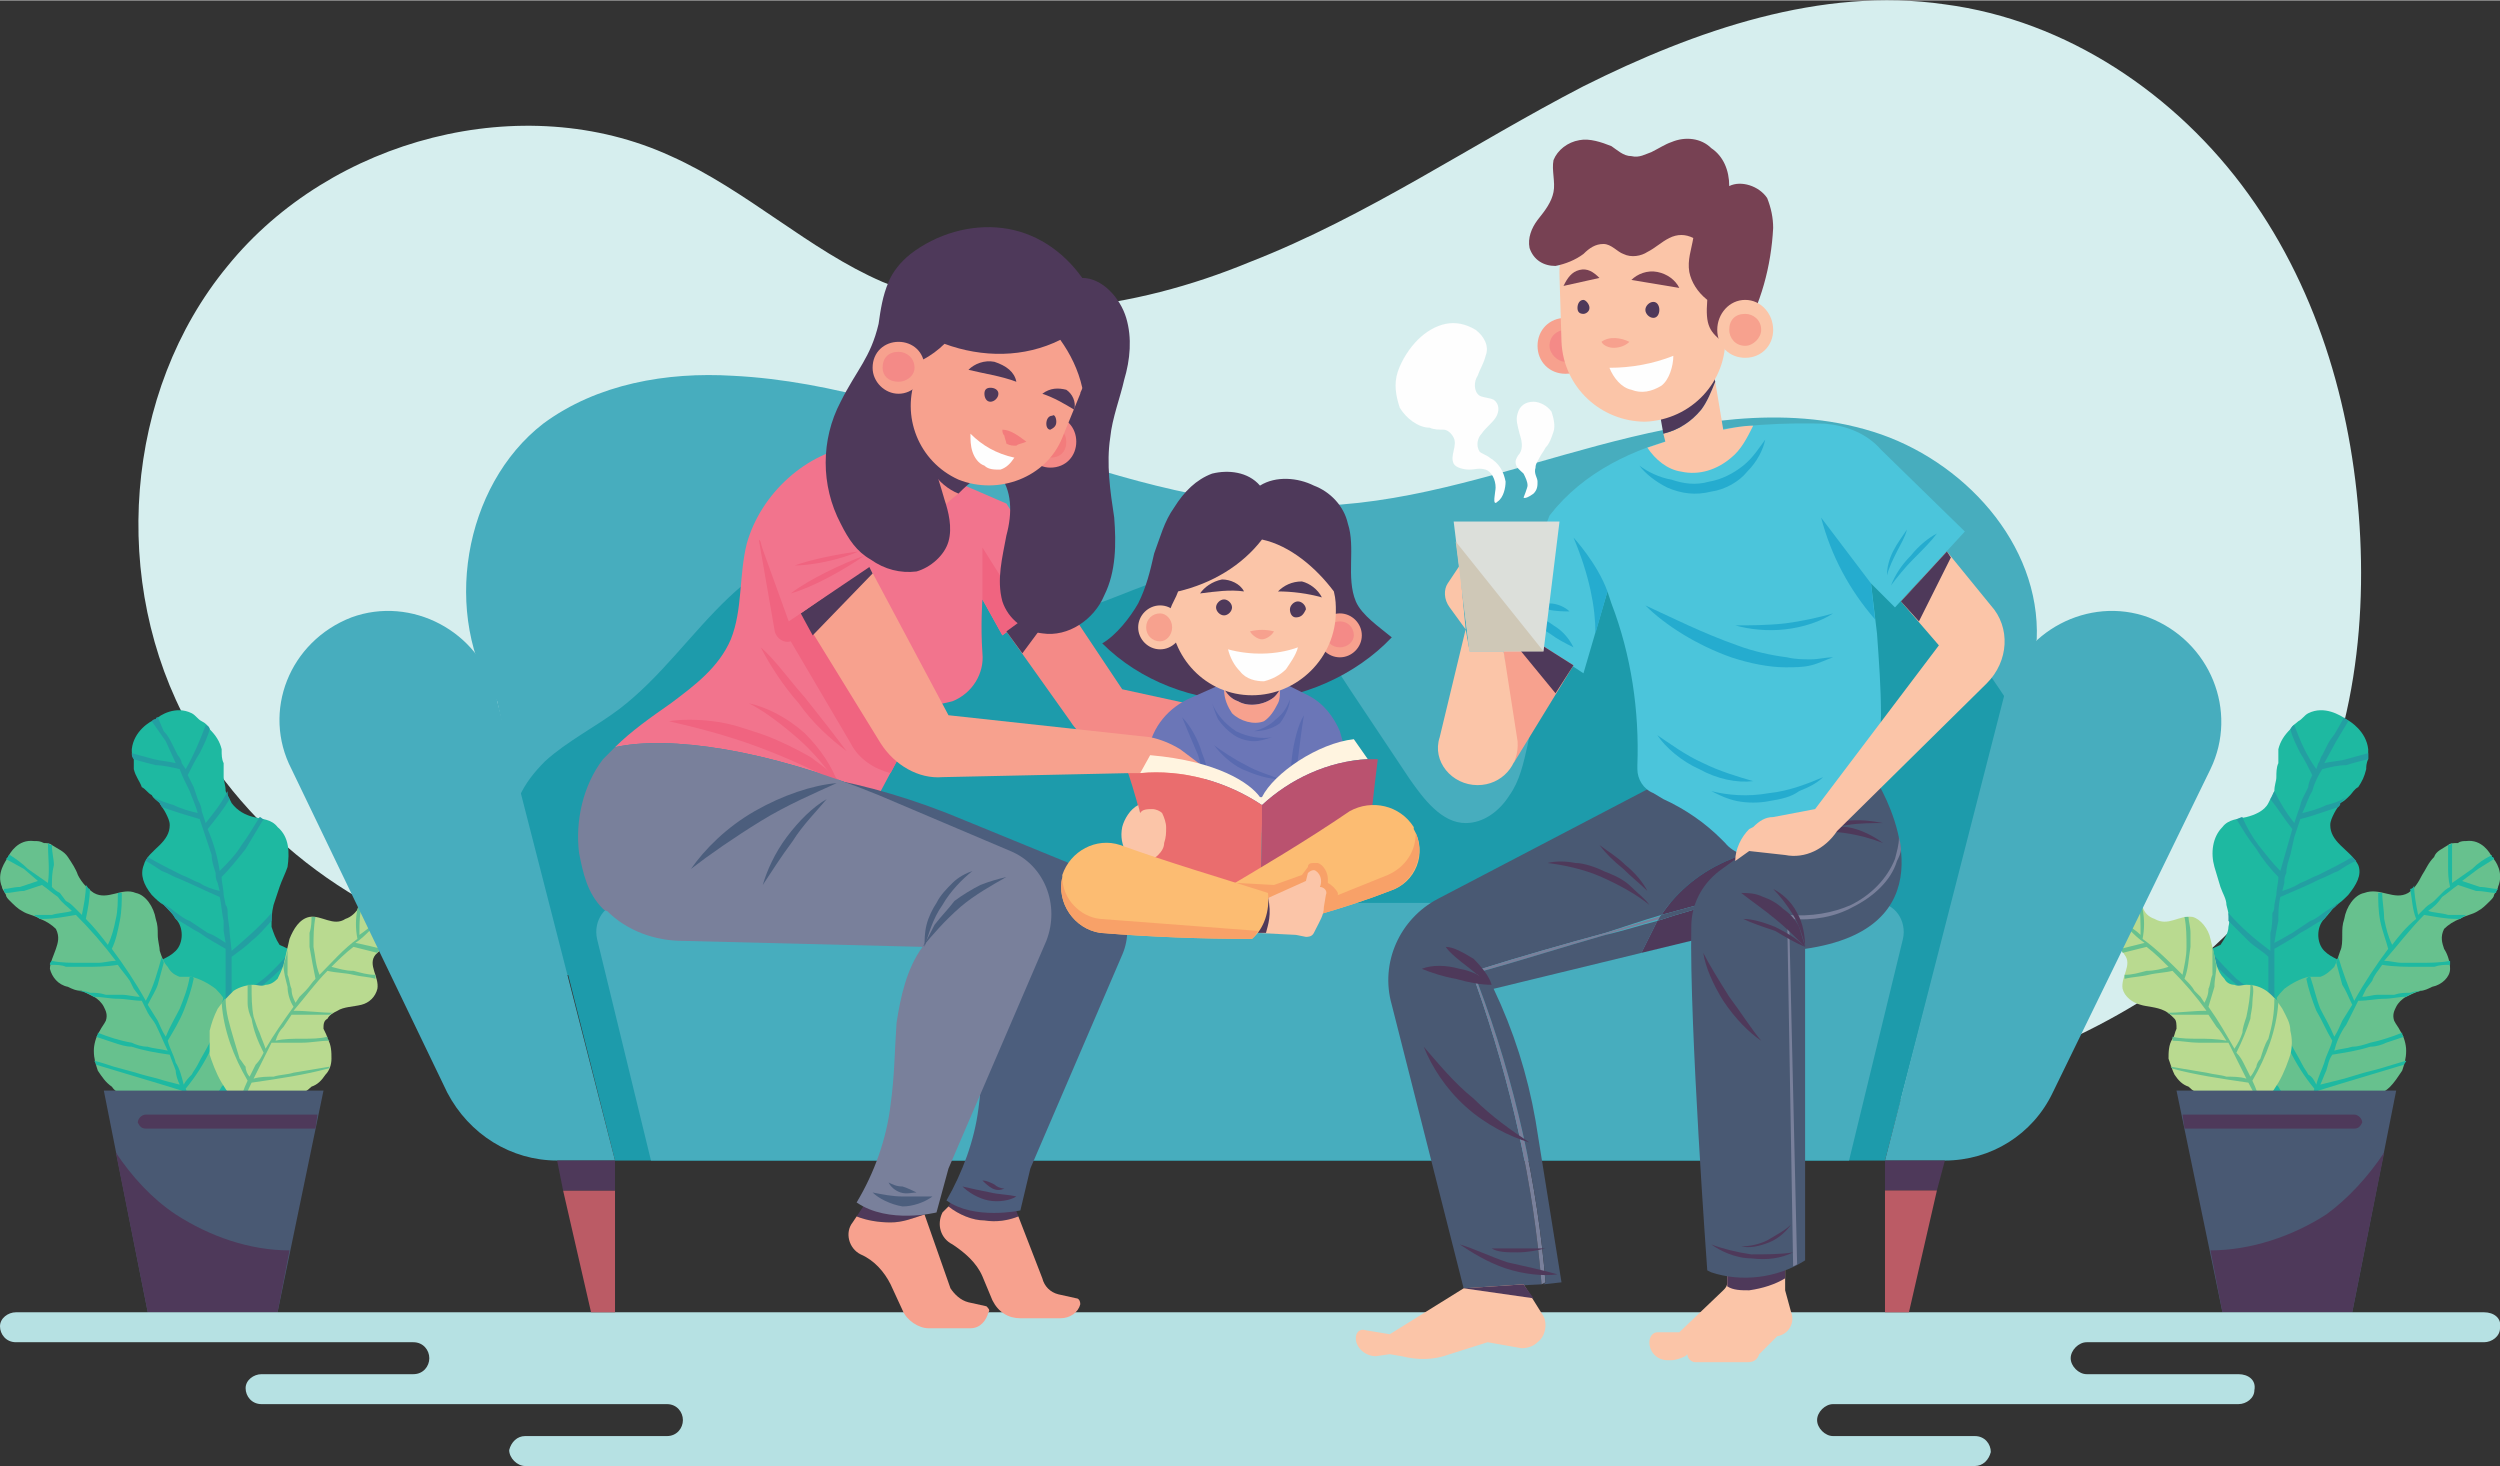 <?xml version="1.0" encoding="UTF-8"?>
<!DOCTYPE svg PUBLIC "-//W3C//DTD SVG 1.1//EN" "http://www.w3.org/Graphics/SVG/1.1/DTD/svg11.dtd">
<!-- Creator: CorelDRAW X8 -->
<svg xmlns="http://www.w3.org/2000/svg" xml:space="preserve" width="1.444in" height="0.847in" version="1.1" style="shape-rendering:geometricPrecision; text-rendering:geometricPrecision; image-rendering:optimizeQuality; fill-rule:evenodd; clip-rule:evenodd"
viewBox="0 0 1252 734"
 xmlns:xlink="http://www.w3.org/1999/xlink">
 <rect x="0" y="0" width="1252" height="734" fill="#333333" stroke="none"/>
 <defs>
  <style type="text/css">
   <![CDATA[
    .fil19 {fill:#FEFEFE;fill-rule:nonzero}
    .fil27 {fill:#FFF4E0;fill-rule:nonzero}
    .fil14 {fill:#FBC5A8;fill-rule:nonzero}
    .fil30 {fill:#FCBC72;fill-rule:nonzero}
    .fil31 {fill:#F8A168;fill-rule:nonzero}
    .fil17 {fill:#F7A18E;fill-rule:nonzero}
    .fil12 {fill:#F48A87;fill-rule:nonzero}
    .fil25 {fill:#F37C7C;fill-rule:nonzero}
    .fil10 {fill:#F2748D;fill-rule:nonzero}
    .fil11 {fill:#F06480;fill-rule:nonzero}
    .fil29 {fill:#EA6D6E;fill-rule:nonzero}
    .fil20 {fill:#DCDFDA;fill-rule:nonzero}
    .fil0 {fill:#D6EEEE;fill-rule:nonzero}
    .fil21 {fill:#CFC8B7;fill-rule:nonzero}
    .fil26 {fill:#BB5B65;fill-rule:nonzero}
    .fil28 {fill:#BA526F;fill-rule:nonzero}
    .fil7 {fill:#B6E1E3;fill-rule:nonzero}
    .fil4 {fill:#B9DA90;fill-rule:nonzero}
    .fil18 {fill:#774153;fill-rule:nonzero}
    .fil13 {fill:#79809B;fill-rule:nonzero}
    .fil3 {fill:#67C18E;fill-rule:nonzero}
    .fil15 {fill:#4BC5DB;fill-rule:nonzero}
    .fil22 {fill:#6B76B7;fill-rule:nonzero}
    .fil8 {fill:#47ADBE;fill-rule:nonzero}
    .fil16 {fill:#25ACCF;fill-rule:nonzero}
    .fil1 {fill:#1EB9A1;fill-rule:nonzero}
    .fil23 {fill:#596AB0;fill-rule:nonzero}
    .fil6 {fill:#4E395A;fill-rule:nonzero}
    .fil2 {fill:#239FA2;fill-rule:nonzero}
    .fil9 {fill:#1D9BAB;fill-rule:nonzero}
    .fil24 {fill:#4C5E7D;fill-rule:nonzero}
    .fil5 {fill:#495973;fill-rule:nonzero}
   ]]>
  </style>
 </defs>
 <g id="Layer_x0020_1">
  <g id="_1216078646688">
   <path class="fil0" d="M95 364c-40,-72 -33,-168 19,-231 52,-64 148,-89 222,-55 38,17 69,47 106,63 58,24 126,14 184,-10 59,-23 111,-59 167,-88 56,-28 119,-50 181,-41 61,8 116,45 152,95 36,50 53,111 56,172 3,62 -9,127 -47,176 -35,47 -90,75 -145,94 -139,48 -296,45 -432,-9 -39,-16 -77,-35 -116,-47 -65,-20 -122,5 -185,-5 -66,-11 -129,-54 -162,-114z"/>
   <path class="fil1" d="M147 477c-2,-2 -5,-3 -7,-4 -2,-3 -3,-6 -4,-9 0,-4 0,-7 1,-11 1,-3 2,-6 3,-9 1,-3 3,-7 4,-10 1,-7 1,-15 -5,-20 -3,-4 -8,-4 -12,-5 -4,-1 -8,-3 -11,-7 -1,-2 -2,-4 -3,-6 0,-3 -1,-5 -1,-7 0,-2 0,-5 0,-7 -1,-2 -1,-4 -1,-7 -1,-4 -3,-7 -6,-10 -1,-2 -2,-3 -4,-4 -2,-1 -3,-3 -5,-4 -8,-4 -16,1 -18,3 -3,1 -11,6 -12,15 0,2 0,3 1,5 0,2 0,4 0,5 1,4 3,6 4,9 2,1 3,3 5,4 1,2 3,3 4,4 1,2 2,3 3,5 1,2 2,4 2,6 0,4 -2,7 -5,10 -3,3 -7,6 -8,10 -2,5 0,10 4,15 2,2 4,4 6,5 2,2 5,5 6,7 2,2 3,5 3,8 0,3 -1,6 -3,8 -2,2 -4,3 -6,4 -4,2 -7,6 -9,9 -2,4 -4,8 -4,12 0,4 1,8 3,12 0,2 1,4 2,6 1,2 3,4 4,6 1,2 3,4 5,7 1,1 3,2 4,4 1,1 3,3 4,4 5,6 11,11 15,13 5,1 12,-1 20,-5 2,-1 4,-1 5,-2 2,-1 4,-2 6,-3 3,-3 6,-5 8,-7 1,-2 3,-4 5,-6 1,-2 3,-5 4,-7 3,-5 5,-11 5,-17 1,-5 0,-12 -2,-17 -2,-5 -6,-9 -10,-12z"/>
   <path class="fil2" d="M114 396c-3,6 -7,11 -11,16l-2 -6c0,-2 -1,-4 -2,-6l-2 -6c-1,-2 -2,-4 -3,-6 2,-4 4,-8 6,-11 2,-4 4,-8 5,-12 0,-1 -1,-2 -2,-2 -3,8 -6,15 -10,22l-2 -3c0,-1 -1,-3 -2,-4l-3 -6c-1,-2 -2,-4 -4,-6l-3 -7c-1,0 -1,1 -1,1 -1,0 -1,0 -2,1l7 10 5 11c-4,-1 -7,-1 -11,-2 -4,-1 -7,-2 -11,-3 0,1 0,2 1,3 3,1 7,2 11,3 3,0 8,1 12,2 1,3 3,7 5,11 1,3 3,7 4,11 -4,-1 -8,-2 -12,-4 -3,-1 -7,-2 -10,-4 1,1 2,2 3,3 0,1 1,1 1,2 3,1 6,2 9,3 3,1 7,2 10,3 1,3 2,6 3,9l3 9c0,3 1,6 2,9 0,2 0,3 1,5l1 4c-4,-1 -7,-2 -10,-4 -3,-1 -6,-3 -9,-4 -6,-3 -12,-6 -17,-9 0,1 -1,1 -1,2 2,1 5,3 8,5 3,1 6,3 9,4 7,3 13,6 20,9 1,4 1,8 2,12l0 5 1 6c-3,-2 -6,-4 -9,-5 -3,-2 -6,-4 -9,-6 -3,-1 -5,-3 -8,-5 -2,-2 -5,-3 -7,-5 1,1 3,3 4,4 1,1 2,2 2,2 1,1 1,2 2,3 4,2 8,5 12,7 4,3 8,5 13,8 0,3 0,6 0,9 0,3 0,5 0,8 0,6 0,12 0,18 -4,-3 -7,-5 -9,-8 -3,-2 -6,-4 -9,-7 -5,-5 -10,-9 -15,-14 -1,0 -1,1 -2,2 3,2 5,4 8,7 2,2 5,5 8,7 6,5 12,11 18,16 0,3 0,6 -1,10l-1 4c0,2 0,4 0,5 -2,-1 -4,-3 -6,-5 -2,-2 -3,-3 -5,-5 -3,-3 -7,-6 -10,-9 -3,-4 -7,-7 -10,-10 -3,-3 -6,-6 -9,-9 0,1 0,2 0,3 11,12 25,24 39,38 -1,6 -3,12 -4,17 0,1 1,1 1,1 1,0 1,0 2,0 1,-6 3,-11 4,-17 18,-8 34,-20 47,-36 0,-1 0,-2 0,-3 -3,4 -6,7 -10,11 -4,3 -7,7 -11,10 -4,3 -8,6 -13,8 -2,1 -4,2 -6,4 -2,1 -5,2 -7,3 1,-5 2,-10 2,-14 1,-3 1,-5 1,-8l1 -7c6,-3 11,-7 17,-12 5,-4 10,-9 15,-15 0,0 -1,0 -1,0 0,0 -1,-1 -1,-1 -5,5 -9,10 -14,14 -5,4 -11,8 -16,11 0,-3 0,-7 0,-11l0 -11c4,-3 7,-5 10,-8 4,-3 7,-7 10,-10 0,-1 0,-3 0,-4 -6,7 -13,13 -20,19l-1 -9c0,-3 -1,-7 -1,-10 0,-1 0,-3 -1,-4l-1 -5c0,-3 -1,-6 -1,-9 4,-4 8,-9 12,-14 3,-5 6,-10 9,-15 -1,0 -1,-1 -2,-1 -3,5 -6,10 -9,14 -3,5 -7,9 -11,13 -1,-7 -3,-14 -6,-21 4,-5 8,-10 11,-15 -1,-1 -1,-2 -1,-4z"/>
   <path class="fil3" d="M96 489c-2,0 -4,0 -6,0 -3,-1 -5,-3 -6,-5 -2,-2 -3,-5 -4,-8 0,-2 -1,-5 -1,-8 0,-3 0,-5 -1,-8 -1,-6 -5,-12 -10,-13 -7,-3 -14,4 -21,0 -3,-2 -6,-5 -8,-9 -1,-3 -3,-6 -5,-9 -2,-3 -5,-4 -8,-6 -1,-1 -3,-1 -4,-1 -2,-1 -3,-1 -5,-1 -8,-1 -12,6 -13,8 -1,2 -6,8 -3,15 0,1 1,2 2,4 0,1 1,2 2,3 2,2 4,4 6,5 3,2 6,2 9,4 3,1 6,3 8,5 2,4 1,7 0,10 -1,3 -3,7 -3,10 1,4 4,8 9,9 2,1 4,2 7,2 2,1 4,2 6,3 2,1 4,3 5,5 1,2 2,4 1,7 -1,2 -2,3 -3,5 -2,3 -3,7 -3,10 0,4 1,7 2,10 2,3 4,6 7,8 2,3 5,4 9,6 1,1 4,2 6,3 2,1 3,1 4,2 2,0 3,1 5,1 6,2 12,4 16,4 3,-2 8,-6 12,-12 1,-1 2,-2 3,-4 1,-1 2,-2 2,-4 2,-3 3,-5 4,-7 1,-4 2,-9 2,-14 0,-4 -1,-9 -3,-13 -2,-4 -5,-8 -8,-11 -4,-3 -8,-5 -12,-6z"/>
   <path class="fil1" d="M43 443c0,5 -1,10 -2,15l-4 -4c-1,-1 -2,-2 -4,-3l-3 -4c-2,-1 -3,-2 -4,-3 0,-4 0,-7 1,-11 0,-3 -1,-6 -1,-10 -1,0 -1,0 -2,-1 0,7 1,13 0,20 -3,-2 -7,-5 -10,-7 -3,-3 -6,-5 -9,-7 -1,0 -1,1 -1,1 0,0 0,0 -1,1l9 5 7 6c-3,1 -6,2 -9,3 -3,0 -6,1 -8,1 0,1 0,2 1,2 3,0 6,-1 9,-1 3,-1 6,-2 9,-3 3,2 5,4 8,6 2,3 5,5 7,7 -3,1 -7,1 -10,2 -3,0 -6,0 -9,0 1,1 2,1 3,2 1,0 1,0 2,0 5,0 10,-1 16,-2 7,7 14,15 20,23 -3,0 -6,1 -9,1 -3,0 -5,0 -8,0 -5,0 -11,0 -15,-1 -1,1 -1,1 -1,2 3,0 6,0 8,1 3,0 6,0 9,0 5,0 11,0 17,-1 2,3 4,5 6,8l2 4 3 4c-3,0 -6,-1 -9,-1 -3,0 -5,0 -8,0 -3,-1 -5,-1 -8,-1 -2,-1 -5,-1 -7,-1 3,0 6,1 9,3 4,0 8,1 12,1 4,0 8,1 12,1 1,2 2,4 3,6 1,2 3,4 4,6 2,4 4,9 6,13 -4,-1 -7,-1 -10,-2 -3,0 -6,-1 -8,-2 -6,-1 -12,-3 -17,-5 0,1 0,2 -1,2 3,1 6,2 9,3 3,1 6,2 9,2 6,2 12,3 19,4 1,3 2,5 3,8 0,2 1,5 2,7 -4,-1 -8,-2 -11,-3 -4,-1 -8,-2 -11,-3 -4,-1 -7,-2 -11,-3 -3,-1 -6,-2 -10,-3 1,1 1,1 1,2 13,4 27,8 43,13 1,4 3,9 4,14 0,0 1,0 1,0 0,-1 1,-1 1,-1 -1,-5 -2,-9 -4,-14 10,-12 17,-27 21,-43 -1,-1 -1,-2 -2,-3 -1,4 -2,8 -3,12 -1,4 -3,8 -4,11 -2,4 -4,7 -6,11 -1,2 -2,3 -3,5 -1,1 -3,3 -4,5 -1,-4 -2,-8 -4,-11 -1,-4 -3,-7 -4,-11 3,-5 6,-10 8,-15 2,-5 4,-11 5,-16 0,0 0,-1 -1,-1 0,0 -1,0 -1,0 -1,6 -3,11 -5,16 -2,4 -5,9 -7,14 -2,-3 -3,-6 -4,-8l-5 -8c2,-4 4,-7 5,-10 1,-4 2,-7 3,-11 0,-1 -1,-2 -1,-3 -2,7 -4,15 -8,22 -5,-9 -11,-18 -17,-26 2,-4 3,-9 4,-14 1,-5 1,-10 1,-14 0,0 -1,0 -2,0 0,4 0,9 -1,13 -1,5 -2,9 -4,13 -3,-4 -7,-9 -11,-13 1,-5 2,-10 2,-15 -1,0 -1,-1 -2,-2z"/>
   <path class="fil4" d="M164 520c0,-1 -1,-3 -2,-5 0,-2 0,-4 2,-5 1,-2 3,-3 5,-4 3,-2 8,-2 12,-3 4,-1 7,-4 8,-8 1,-6 -5,-12 -1,-17 2,-2 4,-4 7,-5 3,-1 6,-1 8,-2 2,-1 4,-2 6,-4 1,-1 1,-2 2,-3 1,-1 1,-2 2,-3 2,-6 -1,-12 -2,-14 -1,-1 -4,-7 -11,-7 -2,0 -3,0 -4,0 -2,1 -3,1 -4,2 -3,1 -5,2 -7,4 -2,3 -4,5 -5,8 -2,3 -4,5 -7,6 -6,4 -12,-2 -18,-1 -5,1 -8,6 -10,11 -1,4 -2,9 -3,13 -1,3 -2,5 -3,7 -2,2 -4,3 -6,3 -2,1 -4,0 -6,0 -3,0 -7,1 -10,3 -3,3 -6,6 -8,9 -2,4 -3,7 -4,11 0,4 0,8 0,12 1,3 3,9 6,14 3,5 6,9 9,11 3,1 9,0 14,-1 5,-1 11,-2 14,-3 3,-1 6,-3 8,-5 3,-1 5,-3 7,-6 2,-2 3,-5 3,-8 0,-3 0,-7 -2,-10z"/>
   <path class="fil3" d="M191 475c-4,-1 -8,-2 -13,-3 3,-2 5,-4 7,-6 3,-2 5,-3 7,-5 3,1 6,2 9,3 2,1 5,2 8,3 0,-1 1,-1 1,-2 -5,-1 -11,-3 -16,-5 3,-2 6,-4 8,-6 3,-2 6,-4 9,-6 0,0 0,0 0,-1 0,0 -1,0 -1,0l-7 4 -7 5c0,-5 0,-11 2,-16 -1,0 -1,0 -2,0 -2,6 -2,11 -2,17 -2,2 -5,4 -7,6 -2,1 -4,3 -7,5 0,-6 0,-12 2,-17 -1,1 -2,2 -2,3 -1,0 -1,1 -1,1 -1,5 -1,10 0,15 -7,5 -13,12 -19,18 -2,-5 -2,-9 -3,-14 0,-5 0,-10 1,-15 0,0 -1,0 -2,0 0,2 0,5 -1,8 0,2 0,5 0,7 1,6 2,11 3,16 -2,2 -3,4 -5,6l-3 3 -2 3c-1,-2 -2,-4 -2,-7 -1,-2 -1,-5 -2,-7 0,-2 0,-5 0,-7 0,-3 0,-5 0,-7 0,3 -1,6 -2,9 0,4 1,7 2,11 0,3 1,7 3,10 -5,7 -10,14 -14,21 -1,-3 -2,-5 -3,-8 -1,-2 -2,-5 -3,-8 -1,-5 -1,-10 -1,-16 -1,0 -2,0 -2,0 0,3 0,6 0,9 0,3 1,6 2,8 1,6 3,11 6,17 -1,2 -2,4 -4,6 -1,2 -2,4 -3,6 -1,-1 -2,-3 -2,-5 -1,-1 -2,-3 -3,-4 -1,-3 -2,-7 -3,-10 -2,-7 -4,-13 -4,-20 -1,0 -1,1 -2,2 1,14 6,27 13,39 -2,4 -3,8 -5,12 0,0 1,0 1,0 0,0 1,0 1,0 2,-4 3,-7 5,-11 14,-2 27,-4 38,-7 1,0 1,-1 1,-1 -6,1 -12,2 -18,3 -3,1 -7,1 -10,2 -3,0 -7,0 -10,1 3,-6 6,-12 9,-18 5,0 10,0 15,0 5,0 9,-1 14,-1 0,0 -1,-1 -1,-1 0,0 0,0 0,-1 -4,1 -8,1 -13,1 -4,0 -9,0 -13,1 1,-3 2,-5 4,-7l4 -6c7,0 13,0 19,0 0,0 1,-1 2,-1 -6,0 -13,-1 -20,-1 6,-7 11,-14 17,-20 4,1 9,1 13,2 4,1 8,1 11,2 0,-1 0,-1 0,-2 -4,0 -7,-1 -11,-2 -4,0 -7,-1 -11,-2 3,-3 7,-7 11,-10 4,1 8,2 12,3 0,-1 1,-1 2,-2z"/>
   <polygon class="fil5" points="139,657 74,657 52,546 162,546 "/>
   <path class="fil6" d="M58 577l16 80 65 0 6 -31c-20,0 -40,-7 -57,-18 -12,-8 -22,-19 -30,-31z"/>
   <path class="fil6" d="M159 558l-86 0c-2,0 -4,2 -4,4l0 0c1,2 2,3 4,3l85 0 1 -7z"/>
   <path class="fil1" d="M1105 477c2,-2 5,-3 7,-4 2,-3 4,-6 4,-9 1,-4 0,-7 -1,-11 0,-3 -2,-6 -3,-9 -1,-3 -2,-7 -3,-10 -2,-7 -1,-15 4,-20 3,-4 8,-4 12,-5 4,-1 9,-3 11,-7 1,-2 2,-4 3,-6 0,-3 1,-5 1,-7 0,-2 0,-5 1,-7 0,-2 0,-4 0,-7 1,-4 3,-7 6,-10 1,-2 3,-3 4,-4 2,-1 3,-3 5,-4 8,-4 16,1 19,3 2,1 10,6 11,15 0,2 0,3 0,5 -1,2 -1,4 -1,5 -1,4 -2,6 -4,9 -2,1 -3,3 -4,4 -2,2 -3,3 -5,4 -1,2 -2,3 -3,5 -1,2 -2,4 -2,6 0,4 2,7 5,10 3,3 7,6 9,10 2,5 -1,10 -5,15 -2,2 -4,4 -6,5 -2,2 -4,5 -6,7 -2,2 -3,5 -3,8 0,3 1,6 3,8 2,2 4,3 6,4 4,2 8,6 10,9 2,4 3,8 3,12 0,4 -1,8 -3,12 0,2 -1,4 -2,6 -1,2 -3,4 -4,6 -1,2 -3,4 -5,7 -1,1 -3,2 -4,4 -1,1 -2,3 -4,4 -5,6 -11,11 -15,13 -4,1 -12,-1 -20,-5 -2,-1 -3,-1 -5,-2 -2,-1 -4,-2 -5,-3 -4,-3 -6,-5 -8,-7 -2,-2 -4,-4 -6,-6 -1,-2 -3,-5 -4,-7 -3,-5 -4,-11 -5,-17 0,-5 0,-12 2,-17 3,-5 6,-9 10,-12z"/>
   <path class="fil2" d="M1139 396c3,6 6,11 10,16l2 -6c1,-2 1,-4 2,-6l3 -6c0,-2 1,-4 2,-6 -2,-4 -4,-8 -6,-11 -2,-4 -4,-8 -5,-12 1,-1 1,-2 2,-2 3,8 6,15 11,22l1 -3c1,-1 1,-3 2,-4l3 -6c1,-2 3,-4 4,-6l4 -7c0,0 0,1 1,1 0,0 0,0 1,1l-6 10 -6 11c4,-1 8,-1 11,-2 4,-1 7,-2 11,-3 0,1 0,2 0,3 -4,1 -8,2 -11,3 -4,0 -8,1 -12,2 -2,3 -4,7 -5,11 -2,3 -3,7 -5,11 4,-1 8,-2 12,-4 4,-1 7,-2 10,-4 -1,1 -2,2 -3,3 0,1 0,1 -1,2 -3,1 -6,2 -9,3 -3,1 -6,2 -10,3 -1,3 -2,6 -3,9l-2 9c-1,3 -2,6 -2,9 -1,2 -1,3 -1,5l-1 4c3,-1 6,-2 9,-4 3,-1 6,-3 9,-4 6,-3 12,-6 17,-9 1,1 1,1 2,2 -3,1 -6,3 -9,5 -3,1 -6,3 -9,4 -6,3 -13,6 -20,9 -1,4 -1,8 -1,12l-1 5 -1 6c4,-2 7,-4 9,-5 3,-2 6,-4 9,-6 3,-1 5,-3 8,-5 3,-2 5,-3 8,-5 -2,1 -3,3 -5,4 -1,1 -1,2 -2,2 -1,1 -1,2 -2,3 -4,2 -8,5 -12,7 -4,3 -8,5 -13,8 0,3 0,6 0,9 0,3 0,5 0,8 0,6 0,12 1,18 3,-3 6,-5 9,-8 3,-2 5,-4 8,-7 5,-5 11,-9 15,-14 1,0 1,1 2,2 -2,2 -5,4 -8,7 -2,2 -5,5 -8,7 -6,5 -11,11 -18,16 0,3 1,6 1,10l1 4c0,2 0,4 1,5 1,-1 3,-3 5,-5 2,-2 3,-3 5,-5 4,-3 7,-6 10,-9 4,-4 7,-7 10,-10 3,-3 6,-6 9,-9 0,1 0,2 0,3 -11,12 -24,24 -39,38 1,6 3,12 4,17 0,1 -1,1 -1,1 0,0 -1,0 -1,0 -2,-6 -3,-11 -4,-17 -19,-8 -35,-20 -48,-36 0,-1 0,-2 0,-3 4,4 7,7 10,11 4,3 8,7 11,10 4,3 9,6 13,8 2,1 4,2 6,4 3,1 5,2 7,3 -1,-5 -1,-10 -2,-14 0,-3 -1,-5 -1,-8l0 -7c-7,-3 -12,-7 -18,-12 -5,-4 -10,-9 -15,-15 1,0 1,0 1,0 1,0 1,-1 2,-1 4,5 9,10 13,14 5,4 11,8 16,11 0,-3 0,-7 0,-11l0 -11c-3,-3 -7,-5 -10,-8 -3,-3 -7,-7 -10,-10 0,-1 0,-3 0,-4 6,7 13,13 21,19l0 -9c1,-3 1,-7 1,-10 1,-1 1,-3 1,-4l1 -5c0,-3 1,-6 1,-9 -4,-4 -8,-9 -11,-14 -4,-5 -7,-10 -10,-15 1,0 2,-1 3,-1 2,5 5,10 8,14 4,5 7,9 11,13 2,-7 4,-14 6,-21 -4,-5 -7,-10 -11,-15 1,-1 1,-2 2,-4z"/>
   <path class="fil3" d="M1156 489c2,0 4,0 6,0 3,-1 5,-3 7,-5 1,-2 2,-5 3,-8 1,-2 1,-5 1,-8 0,-3 0,-5 1,-8 1,-6 5,-12 10,-13 8,-3 15,4 22,0 3,-2 5,-5 7,-9 2,-3 3,-6 6,-9 1,-3 4,-4 7,-6 1,-1 3,-1 5,-1 1,-1 3,-1 4,-1 8,-1 12,6 13,8 2,2 6,8 3,15 0,1 -1,2 -2,4 0,1 -1,2 -2,3 -2,2 -4,4 -6,5 -3,2 -6,2 -9,4 -3,1 -6,3 -8,5 -2,4 -1,7 0,10 2,3 3,7 3,10 0,4 -4,8 -9,9 -2,1 -4,2 -6,2 -3,1 -5,2 -7,3 -2,1 -4,3 -5,5 -1,2 -2,4 -1,7 1,2 2,3 3,5 2,3 3,7 3,10 0,4 -1,7 -2,10 -2,3 -4,6 -6,8 -3,3 -6,4 -9,6 -2,1 -4,2 -7,3 -1,1 -3,1 -4,2 -2,0 -3,1 -5,1 -6,2 -12,4 -16,4 -3,-2 -8,-6 -12,-12 -1,-1 -2,-2 -3,-4 -1,-1 -2,-2 -2,-4 -2,-3 -3,-5 -4,-7 -1,-4 -1,-9 -1,-14 0,-4 1,-9 2,-13 2,-4 5,-8 8,-11 4,-3 8,-5 12,-6z"/>
   <path class="fil1" d="M1209 443c0,5 1,10 2,15l4 -4c1,-1 3,-2 4,-3l4 -4c1,-1 2,-2 4,-3 -1,-4 -1,-7 -1,-11 0,-3 0,-6 0,-10 1,0 1,0 2,-1 0,7 0,13 0,20 3,-2 7,-5 10,-7 3,-3 6,-5 10,-7 0,0 0,1 0,1 0,0 1,0 1,1l-8 5 -8 6c3,1 6,2 9,3 3,0 6,1 9,1 -1,1 -1,2 -1,2 -3,0 -6,-1 -10,-1 -3,-1 -6,-2 -9,-3 -3,2 -5,4 -8,6 -2,3 -4,5 -7,7 3,1 7,1 10,2 3,0 6,0 9,0 -1,1 -2,1 -3,2 -1,0 -1,0 -2,0 -5,0 -10,-1 -16,-2 -7,7 -13,15 -20,23 3,0 6,1 9,1 3,0 5,0 8,0 5,0 11,0 16,-1 0,1 0,1 0,2 -3,0 -5,0 -8,1 -3,0 -6,0 -8,0 -6,0 -12,0 -18,-1 -2,3 -4,5 -5,8l-3 4 -2 4c3,0 5,-1 8,-1 3,0 6,0 8,0 3,-1 5,-1 8,-1 3,-1 5,-1 7,-1 -3,0 -6,1 -9,3 -4,0 -7,1 -11,1 -4,0 -8,1 -13,1 -1,2 -2,4 -3,6 -1,2 -2,4 -3,6 -3,4 -5,9 -6,13 3,-1 6,-1 9,-2 3,0 6,-1 9,-2 5,-1 11,-3 16,-5 0,1 0,2 1,2 -3,1 -6,2 -9,3 -2,1 -5,2 -8,2 -6,2 -13,3 -19,4 -2,3 -2,5 -3,8 -1,2 -2,5 -3,7 4,-1 8,-2 12,-3 3,-1 7,-2 10,-3 4,-1 8,-2 11,-3 3,-1 7,-2 10,-3 0,1 -1,1 -1,2 -13,4 -27,8 -43,13 -1,4 -2,9 -4,14 0,0 0,0 -1,0 0,-1 0,-1 -1,-1 2,-5 3,-9 4,-14 -10,-12 -17,-27 -21,-43 1,-1 2,-2 2,-3 1,4 2,8 3,12 1,4 3,8 4,11 2,4 4,7 6,11 1,2 2,3 3,5 2,1 3,3 4,5 1,-4 3,-8 4,-11 1,-4 3,-7 4,-11 -3,-5 -5,-10 -8,-15 -2,-5 -4,-11 -5,-16 0,0 1,-1 1,-1 0,0 1,0 1,0 2,6 3,11 5,16 2,4 5,9 7,14 2,-3 3,-6 4,-8l5 -8c-2,-4 -3,-7 -5,-10 -1,-4 -2,-7 -3,-11 0,-1 1,-2 1,-3 2,7 5,15 8,22 5,-9 11,-18 17,-26 -1,-4 -3,-9 -4,-14 -1,-5 -1,-10 -1,-14 0,0 1,0 2,0 0,4 1,9 1,13 1,5 2,9 4,13 3,-4 7,-9 12,-13 -2,-5 -2,-10 -3,-15 1,0 2,-1 2,-2z"/>
   <path class="fil4" d="M1088 520c1,-1 1,-3 2,-5 0,-2 0,-4 -1,-5 -2,-2 -3,-3 -5,-4 -4,-2 -9,-2 -12,-3 -4,-1 -8,-4 -9,-8 -1,-6 5,-12 1,-17 -1,-2 -4,-4 -7,-5 -2,-1 -5,-1 -8,-2 -2,-1 -4,-2 -6,-4 0,-1 -1,-2 -2,-3 0,-1 -1,-2 -1,-3 -3,-6 0,-12 2,-14 1,-1 4,-7 10,-7 2,0 3,0 4,0 2,1 3,1 4,2 3,1 5,2 7,4 2,3 4,5 6,8 1,3 3,5 6,6 7,4 12,-2 19,-1 4,1 8,6 9,11 1,4 2,9 3,13 1,3 2,5 4,7 1,2 3,3 5,3 2,1 4,0 6,0 4,0 7,1 10,3 4,3 6,6 8,9 2,4 4,7 4,11 1,4 1,8 0,12 -1,3 -3,9 -6,14 -3,5 -6,9 -9,11 -3,1 -8,0 -14,-1 -5,-1 -11,-2 -14,-3 -3,-1 -6,-3 -8,-5 -3,-1 -5,-3 -7,-6 -1,-2 -2,-5 -3,-8 0,-3 0,-7 2,-10z"/>
   <path class="fil3" d="M1062 475c4,-1 8,-2 12,-3 -3,-2 -5,-4 -7,-6 -2,-2 -5,-3 -7,-5 -3,1 -6,2 -8,3 -3,1 -6,2 -9,3 0,-1 0,-1 -1,-2 5,-1 11,-3 16,-5 -3,-2 -5,-4 -8,-6 -3,-2 -6,-4 -9,-6 0,0 0,0 1,-1 0,0 0,0 0,0l7 4 7 5c0,-5 0,-11 -2,-16 1,0 1,0 2,0 2,6 3,11 2,17 3,2 5,4 7,6 2,1 5,3 7,5 0,-6 0,-12 -1,-17 0,1 1,2 2,3 0,0 0,1 0,1 1,5 1,10 0,15 7,5 14,12 20,18 1,-5 2,-9 2,-14 0,-5 0,-10 -1,-15 1,0 1,0 2,0 0,2 1,5 1,8 0,2 0,5 0,7 -1,6 -1,11 -3,16 2,2 4,4 5,6l3 3 2 3c1,-2 2,-4 2,-7 1,-2 1,-5 2,-7 0,-2 0,-5 0,-7 0,-3 0,-5 0,-7 1,3 1,6 2,9 0,4 -1,7 -1,11 -1,3 -2,7 -3,10 5,7 9,14 13,21 2,-3 3,-5 4,-8 0,-2 1,-5 2,-8 1,-5 2,-10 2,-16 0,0 1,0 1,0 1,3 0,6 0,9 0,3 -1,6 -1,8 -2,6 -4,11 -7,17 2,2 3,4 4,6 1,2 2,4 3,6 1,-1 2,-3 3,-5 0,-1 1,-3 2,-4 1,-3 2,-7 4,-10 2,-7 3,-13 3,-20 1,0 2,1 2,2 -1,14 -6,27 -13,39 2,4 3,8 5,12 0,0 -1,0 -1,0 0,0 0,0 -1,0 -1,-4 -3,-7 -5,-11 -14,-2 -27,-4 -38,-7 0,0 -1,-1 -1,-1 6,1 12,2 18,3 4,1 7,1 10,2 3,0 7,0 10,1 -3,-6 -6,-12 -9,-18 -5,0 -10,0 -15,0 -4,0 -9,-1 -13,-1 0,0 0,-1 0,-1 0,0 0,0 0,-1 4,1 9,1 13,1 4,0 9,0 14,1 -2,-3 -3,-5 -5,-7l-4 -6c-6,0 -13,0 -18,0 -1,0 -2,-1 -3,-1 7,0 13,-1 20,-1 -5,-7 -11,-14 -17,-20 -4,1 -8,1 -12,2 -4,1 -8,1 -12,2 0,-1 0,-1 0,-2 4,0 7,-1 11,-2 4,0 8,-1 11,-2 -3,-3 -7,-7 -11,-10 -4,1 -8,2 -12,3 0,-1 -1,-1 -1,-2z"/>
   <polygon class="fil5" points="1113,657 1178,657 1200,546 1090,546 "/>
   <path class="fil6" d="M1194 577l-16 80 -65 0 -6 -31c20,0 41,-7 58,-18 11,-8 21,-19 29,-31z"/>
   <path class="fil6" d="M1093 558l86 0c2,0 4,2 4,4l0 0c-1,2 -2,3 -4,3l-85 0 -1 -7z"/>
   <path class="fil7" d="M1244 657l-1236 0c-4,0 -8,3 -8,7 0,4 3,8 8,8l199 0c5,0 8,4 8,8l0 0c0,4 -3,8 -8,8l-76 0c-4,0 -8,3 -8,7 0,4 3,8 8,8l203 0c5,0 8,4 8,8l0 0c0,4 -3,8 -8,8l-71 0c-4,0 -7,3 -8,7 0,4 4,8 8,8l726 0c4,0 7,-3 8,-7 0,-4 -3,-8 -8,-8l-71 0c-4,0 -8,-4 -8,-8l0 0c0,-4 4,-8 8,-8l203 0c4,0 8,-3 8,-7 1,-5 -3,-8 -8,-8l-76 0c-4,0 -8,-4 -8,-8l0 0c0,-4 4,-8 8,-8l199 0c4,0 8,-3 8,-7 1,-5 -3,-8 -8,-8z"/>
   <path class="fil8" d="M249 351c-28,-43 -17,-108 23,-139 27,-20 62,-26 95,-24 101,5 195,69 296,65 47,-2 92,-18 137,-30 45,-12 93,-21 138,-7 45,14 84,56 82,104l-43 168 -698 0 -30 -137z"/>
   <path class="fil9" d="M975 307c-9,-12 -18,-25 -31,-34 -26,-16 -62,-12 -92,-6 -19,-10 -43,-1 -57,16 -14,17 -19,39 -23,60 -3,10 -5,20 -7,30 -2,9 -4,18 -9,25 -5,8 -13,14 -22,14 -12,0 -21,-12 -28,-22 -10,-15 -20,-30 -30,-45 -9,-14 -18,-28 -30,-39 -13,-11 -28,-19 -44,-19 -27,0 -51,20 -77,20 -33,-1 -58,-32 -90,-37 -26,-3 -51,11 -70,29 -19,18 -34,40 -55,56 -12,9 -26,16 -37,26 -5,5 -10,11 -13,18l19 89 698 0 33 -130c-11,-17 -23,-34 -35,-51z"/>
   <path class="fil9" d="M944 581l-636 0 -28 -111c-3,-9 4,-18 13,-18l666 0c9,0 16,9 14,18l-29 111z"/>
   <path class="fil8" d="M926 581l-600 0 -27 -111c-2,-9 4,-18 13,-18l628 0c9,0 15,9 13,18l-27 111z"/>
   <path class="fil8" d="M308 581l-60 -234c-8,-31 -42,-49 -72,-38l0 0c-31,12 -45,47 -30,76l78 162c11,21 32,34 55,34l29 0z"/>
   <path class="fil8" d="M944 581l60 -234c8,-31 42,-49 72,-38l0 0c31,12 45,47 31,76l-79 162c-10,21 -31,34 -54,34l-30 0z"/>
   <path class="fil10" d="M440 398l24 -45c5,0 9,-1 13,-2 10,-4 16,-14 15,-24 -1,-14 0,-27 0,-27l10 18 30 -23 -28 -43 -37 -16 -38 -13c-25,3 -48,24 -55,49 -4,16 -2,33 -8,48 -6,14 -18,23 -30,32 -10,7 -20,14 -28,22 27,-6 76,1 132,24z"/>
   <polygon class="fil11" points="492,300 492,274 514,309 502,318 "/>
   <path class="fil11" d="M380 270l8 46c1,4 5,6 8,5l0 0 30 51c4,8 12,13 20,15l0 0 18 -34 -84 -83z"/>
   <path class="fil11" d="M423 394c-4,-5 -10,-10 -17,-15 -7,-4 -15,-8 -23,-11 -9,-3 -17,-6 -26,-7 -8,-1 -16,-1 -22,0 13,3 29,7 45,13 16,6 31,13 43,20z"/>
   <path class="fil11" d="M420 393c-3,-9 -9,-18 -17,-26 -9,-8 -19,-13 -28,-15 8,4 17,11 25,18 8,7 15,16 20,23z"/>
   <path class="fil11" d="M424 376c-6,-8 -13,-17 -21,-27 -8,-9 -15,-19 -22,-25 4,8 11,19 19,28 7,10 16,18 24,24z"/>
   <path class="fil12" d="M504 316l32 45c5,8 13,12 22,14l54 7 5 -25 -55 -12 -32 -48 -26 19z"/>
   <polygon class="fil6" points="530,297 532,300 512,327 504,316 "/>
   <path class="fil5" d="M738 492l1 -1c0,-1 0,-2 1,-3 0,-1 1,-2 1,-3l0 0 1 0c19,-6 40,-12 62,-18 9,-3 18,-6 28,-9 8,-12 20,-22 35,-28l9 -4 -47 -33 -109 57c-19,10 -29,32 -23,53l36 142 39 -2c-4,-50 -15,-100 -33,-151l-1 0z"/>
   <path class="fil13" d="M804 467c-22,6 -43,12 -62,18l-1 0 0 0c0,1 -1,2 -1,3 -1,1 -1,2 -1,3l-1 1 1 0c18,51 29,101 33,151l2 -1c-4,-49 -15,-100 -34,-150 1,-1 1,-2 2,-3 0,-1 0,-2 1,-3 18,-5 40,-12 61,-18 20,-6 41,-12 60,-17l1 -2c-19,5 -41,12 -61,18z"/>
   <path class="fil14" d="M733 645l-37 23 -12 -2c-3,-1 -5,1 -5,4l0 0c0,5 5,9 10,9l7 -1 6 1c8,2 16,2 24,-1l19 -6 17 3c3,0 6,-1 8,-3l0 0c4,-3 5,-9 3,-13l-10 -16 -30 2z"/>
   <polygon class="fil6" points="763,643 733,645 768,650 "/>
   <path class="fil5" d="M827 467c1,-2 2,-4 3,-6 -8,2 -17,5 -26,7 -21,6 -43,13 -61,18 -1,1 -1,2 -1,3 -1,1 -1,2 -2,3 19,50 30,101 34,150l-1 1 9 -1 -13 -81c-4,-23 -11,-45 -21,-66l107 -26 -33 8 5 -10z"/>
   <path class="fil6" d="M832 458c11,-3 22,-6 33,-9l11 -23 -9 4c-15,6 -27,16 -35,28z"/>
   <path class="fil6" d="M827 467l-5 10 33 -8 9 -18c-11,3 -22,6 -34,10 -1,2 -2,4 -3,6z"/>
   <polygon class="fil13" points="772,643 773,643 772,643 "/>
   <path class="fil5" d="M832 458c-1,1 -1,2 -2,3 12,-4 23,-7 34,-10l1 -2c-11,3 -22,6 -33,9z"/>
   <path class="fil6" d="M712 485c5,2 11,4 17,5 7,2 13,3 18,3 -4,-4 -10,-7 -16,-8 -7,-2 -14,-2 -19,0z"/>
   <path class="fil6" d="M724 474c2,3 7,7 11,10 4,3 8,7 12,9 -1,-4 -5,-9 -9,-13 -5,-3 -10,-6 -14,-6z"/>
   <path class="fil6" d="M780 638c-7,-2 -16,-4 -25,-6 -9,-3 -17,-7 -24,-9 6,4 14,9 23,12 9,3 19,4 26,3z"/>
   <path class="fil6" d="M774 625c-4,0 -9,0 -14,0 -5,0 -10,0 -13,0 3,2 8,2 13,2 5,0 10,-1 14,-2z"/>
   <path class="fil6" d="M766 572c-9,-6 -19,-13 -28,-22 -10,-8 -18,-18 -25,-26 4,10 11,21 21,30 10,9 22,15 32,18z"/>
   <path class="fil6" d="M826 453c-2,-3 -6,-6 -9,-9 -4,-4 -9,-6 -14,-8 -4,-2 -10,-4 -14,-4 -5,-1 -10,-1 -14,0 8,1 18,3 27,7 9,4 18,9 24,14z"/>
   <path class="fil6" d="M825 446c-2,-4 -6,-9 -11,-13 -4,-4 -9,-7 -13,-10 3,4 7,8 12,12 4,4 9,8 12,11z"/>
   <path class="fil15" d="M937 292l12 12 35 -38 -42 -41c-7,-8 -17,-12 -28,-13 -36,-1 -104,2 -138,46l-21 54 38 25 12 -41 2 6c10,26 14,54 13,81l0 2c0,5 3,10 8,12l5 3c11,5 21,12 29,20l2 2c4,5 11,7 17,7l0 0c5,0 10,-1 14,-4l46 -32 1 -35c0,-14 -1,-27 -2,-41l-3 -25z"/>
   <path class="fil16" d="M799 317l6 -21c-5,-14 -17,-27 -17,-27 8,19 11,35 11,48z"/>
   <path class="fil16" d="M939 310l-2 -18 -25 -33c5,19 14,36 27,51z"/>
   <path class="fil16" d="M884 220c-3,4 -6,9 -11,13 -5,4 -11,7 -17,8 -7,2 -13,1 -19,-1 -6,-1 -12,-4 -16,-7 3,4 8,8 14,11 7,3 14,4 22,2 7,-1 14,-5 18,-10 5,-5 8,-11 9,-16z"/>
   <path class="fil16" d="M918 329c-4,0 -7,1 -11,1 -4,0 -8,0 -12,-1 -8,-1 -17,-3 -25,-6 -17,-6 -33,-14 -46,-20 10,10 26,20 43,26 9,3 19,5 27,5 5,0 9,0 13,-1 4,-1 8,-3 11,-4z"/>
   <path class="fil16" d="M918 307c-7,2 -16,4 -24,5 -9,1 -18,1 -25,1 7,2 16,3 25,2 9,-1 18,-4 24,-8z"/>
   <path class="fil16" d="M913 389c-7,3 -17,7 -27,8 -11,2 -21,1 -29,-1 4,2 8,4 13,5 5,1 11,1 16,0 6,-1 11,-2 15,-5 5,-2 9,-4 12,-7z"/>
   <path class="fil16" d="M830 368c4,6 12,13 21,17 9,5 19,7 27,6 -7,-2 -17,-5 -25,-9 -9,-4 -17,-10 -23,-14z"/>
   <path class="fil16" d="M970 267c-4,2 -9,6 -13,11 -5,5 -8,10 -10,15 3,-4 7,-9 11,-13 5,-5 9,-9 12,-13z"/>
   <path class="fil16" d="M955 265c-2,3 -5,7 -7,11 -2,4 -3,8 -3,12 1,-4 3,-8 5,-12 2,-4 4,-7 5,-11z"/>
   <path class="fil16" d="M788 324c-2,-4 -5,-8 -10,-11 -4,-3 -9,-5 -13,-6 2,3 6,7 11,10 4,3 8,5 12,7z"/>
   <path class="fil16" d="M786 306c-2,-2 -6,-4 -10,-4 -4,-1 -9,-1 -12,1 3,1 7,2 11,2 4,1 8,1 11,1z"/>
   <path class="fil14" d="M865 632l0 10c0,2 -1,3 -2,4l-22 21 -11 0c-2,0 -4,2 -4,5l0 0c0,5 4,9 9,9l2 0c2,0 5,-1 7,-2l1 -1 0 0c0,2 2,4 4,4l26 0c3,0 5,-1 6,-4l0 0 9 -9 0 0c6,-1 9,-7 7,-12l-3 -11 0 -14 -29 0z"/>
   <path class="fil6" d="M876 646c7,-1 13,-3 18,-6l0 -8 -29 0 0 10c0,1 0,2 0,2 3,2 7,2 11,2z"/>
   <path class="fil5" d="M941 393c-35,12 -64,31 -80,43 -9,7 -14,17 -14,28 -1,49 8,172 8,172l2 1c15,5 33,3 47,-6l0 -156c70,-10 46,-66 37,-82z"/>
   <path class="fil13" d="M951 419c0,4 -1,7 -2,11 -4,10 -12,18 -22,23 -9,4 -20,6 -32,5l0 0 3 176 2 -1 -4 -173c12,1 23,-1 32,-6 10,-5 19,-13 22,-23 1,-2 2,-4 2,-6 0,0 0,-2 -1,-6l0 0z"/>
   <path class="fil6" d="M872 447c5,4 11,8 17,13 5,4 10,9 15,14 -1,-3 -2,-7 -3,-10 -2,-4 -5,-7 -8,-9 -3,-3 -7,-5 -10,-6 -4,-2 -8,-2 -11,-2z"/>
   <path class="fil6" d="M888 445c3,3 7,8 10,13 3,5 5,11 6,16 0,-5 -1,-12 -4,-17 -3,-6 -8,-10 -12,-12z"/>
   <path class="fil6" d="M873 460c4,2 10,4 16,6 5,3 10,6 15,8 -4,-4 -9,-7 -15,-10 -5,-2 -11,-4 -16,-4z"/>
   <path class="fil6" d="M882 521c-5,-6 -10,-14 -16,-22 -5,-8 -10,-16 -13,-22 1,7 5,16 10,24 6,9 13,16 19,20z"/>
   <path class="fil6" d="M898 627c-6,1 -14,1 -21,1 -7,-1 -15,-3 -20,-5 4,3 12,7 20,7 8,1 15,0 21,-3z"/>
   <path class="fil6" d="M897 613c-3,3 -7,5 -12,8 -4,2 -9,3 -13,3 4,1 9,0 14,-2 5,-2 9,-6 11,-9z"/>
   <path class="fil6" d="M943 422c-4,-3 -11,-7 -18,-8 -8,-1 -15,0 -20,3 5,-1 12,-1 19,0 7,1 14,3 19,5z"/>
   <path class="fil6" d="M943 412c-5,-1 -12,-2 -19,-1 -7,1 -14,3 -18,6 5,-1 12,-3 19,-4 6,-1 13,-1 18,-1z"/>
   <path class="fil14" d="M952 301l19 22 -62 82 -21 4c-4,0 -7,2 -10,5l-2 1c-4,4 -7,10 -7,16l0 0 7 -5 18 2c10,2 20,-3 26,-12l0 0 75 -74c11,-11 12,-28 2,-39l-22 -27 -23 25z"/>
   <polygon class="fil6" points="975,276 952,301 961,311 977,279 "/>
   <path class="fil14" d="M863 215l-4 -24c-2,5 -4,10 -7,14 -5,6 -11,10 -19,12l1 4c-3,1 -6,2 -9,3 4,6 10,11 17,12 9,2 18,-1 25,-7 5,-4 8,-10 11,-16 -5,0 -10,1 -15,2z"/>
   <path class="fil6" d="M852 205c3,-4 5,-9 7,-14l0 0 -2 -8 -27 17 3 17 0 0c8,-2 14,-6 19,-12z"/>
   <path class="fil17" d="M799 173c0,8 -7,14 -15,14 -8,0 -14,-6 -14,-14 0,-8 6,-14 14,-14 8,0 15,6 15,14z"/>
   <path class="fil12" d="M793 173c0,4 -4,8 -9,8 -4,0 -8,-4 -8,-8 0,-5 4,-8 8,-8 5,0 9,3 9,8z"/>
   <path class="fil14" d="M824 211l0 0c-22,0 -41,-17 -42,-40l-1 -33c-1,-22 17,-41 39,-42l0 0c23,-1 42,17 43,39l1 33c1,23 -17,42 -40,43z"/>
   <path class="fil18" d="M864 172c-8,-6 -10,-9 -9,-22 -5,-4 -8,-9 -9,-14 -1,-6 1,-11 2,-17 -4,-2 -8,-2 -12,0 -4,2 -7,5 -11,7 -3,2 -8,3 -12,1 -3,-1 -6,-5 -10,-5 -4,0 -7,2 -10,5 -4,3 -9,5 -14,6 -6,0 -11,-3 -13,-9 -1,-5 1,-10 4,-14 4,-5 7,-9 8,-14 1,-5 -1,-11 0,-16 2,-5 7,-9 13,-10 5,-1 11,1 16,3 3,2 6,5 10,5 4,1 7,-1 10,-2 4,-2 7,-4 10,-5 7,-3 15,-2 20,3 6,4 9,11 9,19 6,-3 15,0 19,6 2,5 3,10 3,15 -1,19 -6,38 -16,55 -2,1 -6,2 -8,3z"/>
   <path class="fil14" d="M888 165c0,8 -6,14 -14,14 -8,0 -14,-6 -14,-14 0,-8 6,-15 14,-15 8,0 14,7 14,15z"/>
   <path class="fil17" d="M882 165c0,4 -4,8 -8,8 -5,0 -8,-4 -8,-8 0,-5 3,-8 8,-8 4,0 8,3 8,8z"/>
   <path class="fil18" d="M830 136c-5,-1 -10,1 -13,4l24 4c-2,-4 -6,-7 -11,-8z"/>
   <path class="fil6" d="M831 155c0,2 -1,4 -3,4 -2,0 -4,-2 -4,-4 0,-2 2,-4 4,-4 2,0 3,2 3,4z"/>
   <path class="fil18" d="M791 135c4,-1 7,1 10,4l-18 4c2,-4 4,-7 8,-8z"/>
   <path class="fil6" d="M790 154c0,2 1,3 3,3 1,0 3,-1 3,-3 0,-2 -2,-4 -3,-4 -2,0 -3,2 -3,4z"/>
   <path class="fil17" d="M816 171c-4,-2 -10,-3 -14,0 1,2 4,3 6,3 3,0 6,-1 8,-3z"/>
   <path class="fil19" d="M838 178c-10,4 -21,6 -32,6 2,5 6,10 11,11 5,2 10,1 15,-2 4,-3 6,-10 6,-15z"/>
   <polygon class="fil17" points="758,382 788,333 758,314 753,326 "/>
   <polygon class="fil6" points="758,314 788,333 779,347 756,319 "/>
   <path class="fil14" d="M731 283l-6 9c-2,3 -2,8 1,12l8 11 -3 -32z"/>
   <path class="fil14" d="M734 315l-13 54c-4,12 6,24 19,24l0 0c12,0 21,-10 20,-22l-7 -45 -17 0 -2 -11z"/>
   <polygon class="fil20" points="773,326 736,326 728,261 781,261 "/>
   <polygon class="fil21" points="729,271 736,326 773,326 773,326 "/>
   <path class="fil19" d="M749 244c0,-4 -2,-8 -5,-9 -3,-1 -6,0 -8,0 -3,0 -7,-1 -8,-3 -2,-4 2,-9 0,-13 -1,-2 -3,-4 -5,-4 -2,0 -5,0 -7,-1 -6,0 -12,-5 -15,-10 -2,-6 -3,-12 -1,-18 2,-6 6,-12 10,-16 4,-4 9,-7 14,-8 5,-1 10,0 15,3 4,3 7,8 5,13 -1,4 -3,7 -4,10 -2,3 -2,8 1,10 2,1 5,1 7,2 3,2 3,6 1,9 -2,3 -5,5 -7,8 -2,2 -3,6 -1,9 1,1 4,2 5,3 5,3 7,7 8,12 0,3 -1,8 -4,10 -3,3 -1,-5 -1,-7z"/>
   <path class="fil19" d="M763 237c-2,-2 -4,-3 -4,-6 0,-1 1,-3 2,-4 2,-3 1,-7 0,-10 -1,-4 -2,-7 -1,-10 1,-4 4,-6 8,-6 3,0 7,2 9,5 1,3 2,7 1,10 -1,3 -2,6 -4,8 -1,2 -2,3 -3,5 -1,2 -2,3 -2,5 -1,3 1,5 1,7 0,2 0,4 -2,6 0,0 -4,3 -5,2 0,0 2,-5 2,-6 0,-2 -1,-4 -2,-6z"/>
   <path class="fil6" d="M697 319c-18,19 -45,31 -72,32 -27,0 -54,-10 -73,-29 7,-4 14,-13 18,-20 4,-8 6,-16 8,-25 3,-8 5,-16 10,-23 5,-8 11,-14 19,-17 8,-2 18,-1 24,6 8,-5 19,-4 27,0 8,3 15,10 17,19 4,12 -1,27 4,39 3,7 12,13 18,18z"/>
   <path class="fil22" d="M571 407l4 -31c2,-12 10,-22 22,-27l18 -8 26 0 14 7c8,4 13,11 16,18l9 32 -49 19 -60 -10z"/>
   <path class="fil23" d="M605 398c1,-6 0,-14 -3,-21 -2,-7 -6,-14 -10,-18 2,5 5,12 8,19 2,7 4,14 5,20z"/>
   <path class="fil23" d="M637 369c-5,1 -12,0 -18,-3 -6,-4 -10,-9 -12,-14 1,3 2,6 3,8 2,3 5,6 8,8 3,2 7,3 10,3 3,0 6,-1 9,-2z"/>
   <path class="fil23" d="M646 350c-1,3 -3,7 -7,10 -3,3 -7,5 -11,6 4,0 9,-1 13,-4 3,-4 5,-9 5,-12z"/>
   <path class="fil23" d="M648 402c0,-6 1,-14 2,-22 1,-8 2,-16 3,-22 -3,5 -5,13 -6,21 -1,9 -1,17 1,23z"/>
   <path class="fil23" d="M641 390c-5,-2 -12,-4 -17,-7 -6,-3 -12,-7 -16,-10 3,4 8,9 14,12 7,3 13,5 19,5z"/>
   <path class="fil6" d="M620 351c5,3 13,2 18,-2 1,-1 2,-2 3,-4 0,-1 0,-3 0,-4 -9,1 -19,0 -29,-1 0,2 0,4 1,5 2,3 4,5 7,6z"/>
   <path class="fil17" d="M638 349c-5,4 -13,5 -18,2 -3,-1 -5,-3 -7,-6 0,5 2,9 4,12 4,4 11,6 16,4 3,-2 5,-5 7,-9 1,-2 1,-4 1,-7 -1,2 -2,3 -3,4z"/>
   <path class="fil17" d="M682 318c0,6 -5,11 -11,11 -6,0 -11,-5 -11,-11 0,-6 5,-11 11,-11 6,0 11,5 11,11z"/>
   <path class="fil12" d="M678 318c0,3 -3,6 -7,6 -4,0 -7,-3 -7,-6 0,-4 3,-7 7,-7 4,0 7,3 7,7z"/>
   <path class="fil14" d="M632 270c-10,13 -25,22 -42,26 -1,3 -3,6 -4,9 0,1 0,1 0,1 0,23 18,42 41,42 23,0 42,-19 42,-42 0,-3 0,-6 -1,-10 -9,-12 -22,-23 -36,-26z"/>
   <path class="fil14" d="M592 314c0,6 -5,11 -11,11 -6,0 -11,-5 -11,-11 0,-6 5,-11 11,-11 6,0 11,5 11,11z"/>
   <path class="fil17" d="M587 314c0,4 -3,7 -6,7 -4,0 -7,-3 -7,-7 0,-4 3,-7 7,-7 3,0 6,3 6,7z"/>
   <path class="fil6" d="M612 290c-5,1 -9,4 -11,7 8,-1 15,-2 22,-1 -2,-4 -7,-6 -11,-6z"/>
   <path class="fil6" d="M617 304c0,2 -2,4 -4,4 -2,0 -4,-2 -4,-4 0,-2 2,-4 4,-4 2,0 4,2 4,4z"/>
   <path class="fil6" d="M652 291c4,1 8,4 10,8 -7,-2 -15,-3 -22,-3 3,-3 7,-5 12,-5z"/>
   <path class="fil6" d="M646 305c0,2 1,4 3,4 3,0 4,-2 5,-4 0,-2 -2,-4 -4,-4 -2,0 -4,2 -4,4z"/>
   <path class="fil17" d="M638 316c-4,-1 -8,-1 -12,0 1,2 4,4 6,4 2,0 5,-2 6,-4z"/>
   <path class="fil19" d="M650 324c-11,4 -24,4 -35,1 1,4 3,8 6,11 3,4 8,5 12,5 4,-1 8,-3 11,-6 2,-3 5,-7 6,-11z"/>
   <path class="fil6" d="M510 609l-3 -8 -27 -6 -5 9c5,4 12,7 18,7 6,1 12,0 17,-2z"/>
   <path class="fil17" d="M539 650l-9 -2c-4,-1 -7,-4 -8,-8l-12 -31c-5,2 -11,3 -17,2 -6,0 -13,-3 -18,-7l-3 3c-3,6 -1,13 5,16 6,4 12,9 15,16l5 12c3,6 8,9 14,9l20 0c5,0 9,-3 10,-7 0,-2 -1,-3 -2,-3z"/>
   <path class="fil24" d="M545 436l-61 -25c-52,-22 -98,-28 -123,-23 -2,2 -4,4 -5,6 -10,12 -15,17 -12,32 1,9 160,56 160,56 -7,10 -10,23 -12,35 -1,13 0,25 -2,38 -2,16 -8,32 -16,46 14,10 37,5 37,5l5 -21 46 -107c7,-16 -1,-35 -17,-42z"/>
   <path class="fil6" d="M509 599c-4,-1 -9,-1 -13,-2 -5,-1 -10,-2 -14,-3 3,3 8,6 13,7 5,1 11,0 14,-2z"/>
   <path class="fil6" d="M503 595c-2,0 -4,-1 -5,-2 -2,-1 -4,-2 -6,-2 1,1 3,3 5,4 2,1 4,1 6,0z"/>
   <path class="fil6" d="M446 612c6,0 11,-2 17,-4l-1 -3 -27 -5 -6 9c5,2 11,3 17,3z"/>
   <path class="fil17" d="M494 654l-9 -2c-4,-1 -7,-4 -9,-7l-13 -37c-6,2 -11,4 -17,4 -6,0 -12,-1 -17,-3l-2 3c-4,5 -2,13 4,16l0 0c7,3 12,9 15,15l6 13c2,5 8,9 13,9l21 0c5,0 8,-4 9,-8 1,-1 0,-2 -1,-3z"/>
   <path class="fil13" d="M506 426l-66 -28c-56,-23 -105,-30 -132,-24 -2,2 -4,4 -6,6 -10,13 -14,31 -12,47 2,10 4,20 12,28 0,0 1,1 2,1 10,10 24,15 38,15l120 3c-8,11 -11,25 -13,38 -1,14 -1,27 -3,41 -2,17 -8,34 -17,49 16,11 40,5 40,5l6 -22 49 -114c7,-18 -1,-38 -18,-45z"/>
   <path class="fil24" d="M504 439c-4,1 -8,2 -13,4 -4,2 -9,5 -13,8 -3,4 -7,8 -10,12 -2,4 -4,8 -6,11 5,-6 11,-13 19,-20 7,-6 16,-11 23,-15z"/>
   <path class="fil24" d="M487 436c-3,1 -7,3 -10,6 -3,3 -6,6 -8,10 -2,3 -4,7 -5,11 -1,4 -1,8 -1,11 2,-6 4,-14 9,-21 4,-7 10,-13 15,-17z"/>
   <path class="fil24" d="M346 435c9,-7 22,-16 35,-24 13,-8 27,-14 38,-19 -12,1 -27,6 -41,14 -14,8 -25,19 -32,29z"/>
   <path class="fil24" d="M382 443c4,-6 9,-14 15,-22 5,-8 12,-15 17,-21 -7,4 -14,11 -20,19 -6,8 -10,17 -12,24z"/>
   <path class="fil24" d="M467 599c-5,0 -10,0 -15,0 -5,0 -10,-1 -15,-2 3,3 9,6 15,7 5,0 11,-2 15,-5z"/>
   <path class="fil24" d="M459 597c-2,-1 -4,-2 -7,-3 -3,0 -5,-1 -7,-2 1,2 3,4 6,5 3,1 6,0 8,0z"/>
   <path class="fil17" d="M435 283l40 75 101 11c5,1 10,3 15,6l16 12 -13 11 -21 -3 -8 -8 -93 2c-12,1 -24,-6 -31,-17l-40 -65 34 -24z"/>
   <polygon class="fil6" points="435,283 401,307 407,318 437,287 "/>
   <path class="fil10" d="M395 311l43 -29 -15 -26c-7,-11 -20,-15 -31,-9l0 0c-10,5 -14,17 -10,28l13 36z"/>
   <path class="fil11" d="M433 278c-11,4 -28,12 -37,19 11,-3 27,-12 37,-19z"/>
   <path class="fil11" d="M430 276c-9,1 -24,4 -32,7 9,0 23,-3 32,-7z"/>
   <path class="fil12" d="M467 236c-2,-2 -3,-5 -5,-7 1,9 4,18 8,27 3,-3 6,-6 10,-9 -5,-2 -10,-6 -13,-11z"/>
   <path class="fil6" d="M462 222c0,2 0,5 0,7 2,2 3,5 5,7 3,5 8,9 13,11 3,-3 6,-6 10,-8 -10,-3 -21,-9 -28,-17z"/>
   <path class="fil6" d="M460 208c4,14 9,28 13,42 2,6 4,14 2,21 -2,7 -9,13 -16,15 -8,1 -16,-1 -23,-6 -7,-4 -11,-10 -15,-18 -10,-19 -10,-42 0,-61 8,-16 15,-22 19,-39 1,-7 2,-14 5,-21 2,-5 6,-10 11,-14 13,-10 30,-15 46,-13 16,2 30,11 40,25 10,0 19,10 22,20 3,10 2,21 -1,31 -2,9 -6,19 -7,29 -2,13 0,27 2,40 1,13 1,27 -5,39 -5,12 -18,21 -31,19 -9,-1 -17,-7 -20,-16 -3,-11 0,-22 2,-33 3,-11 3,-23 -4,-31 -11,-12 -26,-23 -40,-29z"/>
   <path class="fil12" d="M539 221c0,7 -5,13 -13,13 -7,0 -13,-6 -13,-13 0,-7 6,-13 13,-13 8,0 13,6 13,13z"/>
   <path class="fil25" d="M534 221c0,5 -3,8 -8,8 -4,0 -7,-3 -7,-8 0,-4 3,-8 7,-8 5,0 8,4 8,8z"/>
   <path class="fil17" d="M531 170c-18,9 -39,9 -58,2 -3,3 -7,6 -11,8l-3 8c-8,20 1,43 21,52l0 0c20,8 44,-1 52,-21l9 -22c0,-1 1,-2 1,-3 -2,-9 -6,-17 -11,-24z"/>
   <path class="fil6" d="M498 181c-5,-1 -10,1 -13,4 8,2 16,3 24,6 -1,-5 -5,-8 -11,-10z"/>
   <path class="fil6" d="M500 197c0,2 -2,4 -4,4 -2,0 -3,-2 -3,-4 0,-2 1,-3 3,-3 2,0 4,1 4,3z"/>
   <path class="fil6" d="M534 195c3,2 5,6 4,10 -5,-3 -10,-6 -16,-8 4,-3 8,-3 12,-2z"/>
   <path class="fil6" d="M527 208c-2,0 -3,2 -3,4 0,2 1,3 2,3 2,-1 3,-2 3,-4 0,-2 -1,-4 -2,-3z"/>
   <path class="fil25" d="M514 221c-4,-3 -8,-6 -12,-6 0,1 0,2 1,3 0,1 1,3 1,4 2,1 3,1 5,1 1,-1 3,-1 5,-2z"/>
   <path class="fil19" d="M508 229c-9,-2 -16,-6 -22,-12 0,3 0,6 1,9 1,3 3,6 6,7 2,2 5,2 8,2 3,-1 5,-3 7,-6z"/>
   <path class="fil17" d="M463 184c0,7 -6,13 -13,13 -7,0 -13,-6 -13,-13 0,-8 6,-13 13,-13 7,0 13,5 13,13z"/>
   <path class="fil12" d="M458 184c0,4 -4,7 -8,7 -5,0 -8,-3 -8,-7 0,-5 3,-8 8,-8 4,0 8,3 8,8z"/>
   <polygon class="fil26" points="282,596 296,657 308,657 308,596 "/>
   <polygon class="fil6" points="308,581 279,581 282,596 308,596 "/>
   <polygon class="fil6" points="974,581 944,581 944,596 970,596 "/>
   <polygon class="fil26" points="944,596 944,657 956,657 970,596 "/>
   <path class="fil27" d="M632 403c14,-13 33,-22 53,-23l-7 -10c-18,2 -40,17 -46,29l0 4 0 0z"/>
   <path class="fil27" d="M632 403l0 -4c0,0 -1,0 -1,0 -5,-7 -21,-18 -55,-21l-5 9c21,-2 43,4 61,16z"/>
   <path class="fil28" d="M685 380c-20,1 -39,10 -53,23l0 9 -1 47c17,-12 35,-22 54,-29 1,-17 3,-34 5,-50 -2,0 -4,0 -5,0z"/>
   <path class="fil29" d="M571 387c-2,0 -4,0 -6,0 6,18 10,36 13,54 17,8 35,14 53,18l1 -47 0 -9c-18,-12 -40,-18 -61,-16z"/>
   <path class="fil14" d="M564 427c-2,-4 -3,-8 -2,-13 1,-4 4,-9 8,-11l1 4c1,-2 4,-2 6,-2 2,0 4,1 5,2 1,2 2,5 2,7 0,3 0,5 -1,8 0,2 -1,4 -3,6 -2,2 -5,3 -7,3 -3,0 -7,-2 -9,-4z"/>
   <path class="fil30" d="M624 468c-8,-4 -13,-12 -14,-21 22,-13 44,-26 66,-41 11,-6 25,-3 32,8 0,0 0,1 0,1 7,12 1,27 -12,31 -23,9 -47,15 -72,22z"/>
   <path class="fil31" d="M695 438l-72 29c0,1 1,1 1,1 25,-7 49,-13 72,-22 12,-4 18,-18 13,-29 0,9 -5,17 -14,21z"/>
   <path class="fil31" d="M670 448l0 -1c-1,-2 -3,-4 -5,-5l0 -2c0,-3 -2,-7 -5,-8l-2 0c-1,0 -3,0 -3,2l-3 4 -14 5 -18 -1 -1 0c-3,2 -6,4 -9,5 1,9 6,17 14,21 15,-4 30,-8 45,-13 1,-2 1,-5 1,-7z"/>
   <path class="fil14" d="M634 450l20 -9 1 -4c1,-1 3,-2 4,-1l0 0c3,2 3,6 2,8l0 0c2,0 4,2 3,4l-1 6c0,4 -2,7 -4,11l-1 2c-1,2 -3,2 -4,2l-5 -1 -20 -1 5 -17z"/>
   <path class="fil6" d="M635 449l-1 1 -5 17 5 0c1,-4 3,-9 1,-18z"/>
   <path class="fil30" d="M627 470c6,-5 9,-14 8,-23 -25,-8 -49,-15 -74,-24 -12,-4 -25,3 -29,15 0,0 0,1 0,1 -3,13 6,26 19,28 25,2 50,3 76,3z"/>
   <path class="fil31" d="M551 460c-10,-1 -19,-10 -19,-21l0 0c-3,13 6,26 19,28 25,2 50,3 76,3 1,-1 2,-2 3,-4l-79 -6z"/>
  </g>
 </g>
</svg>
